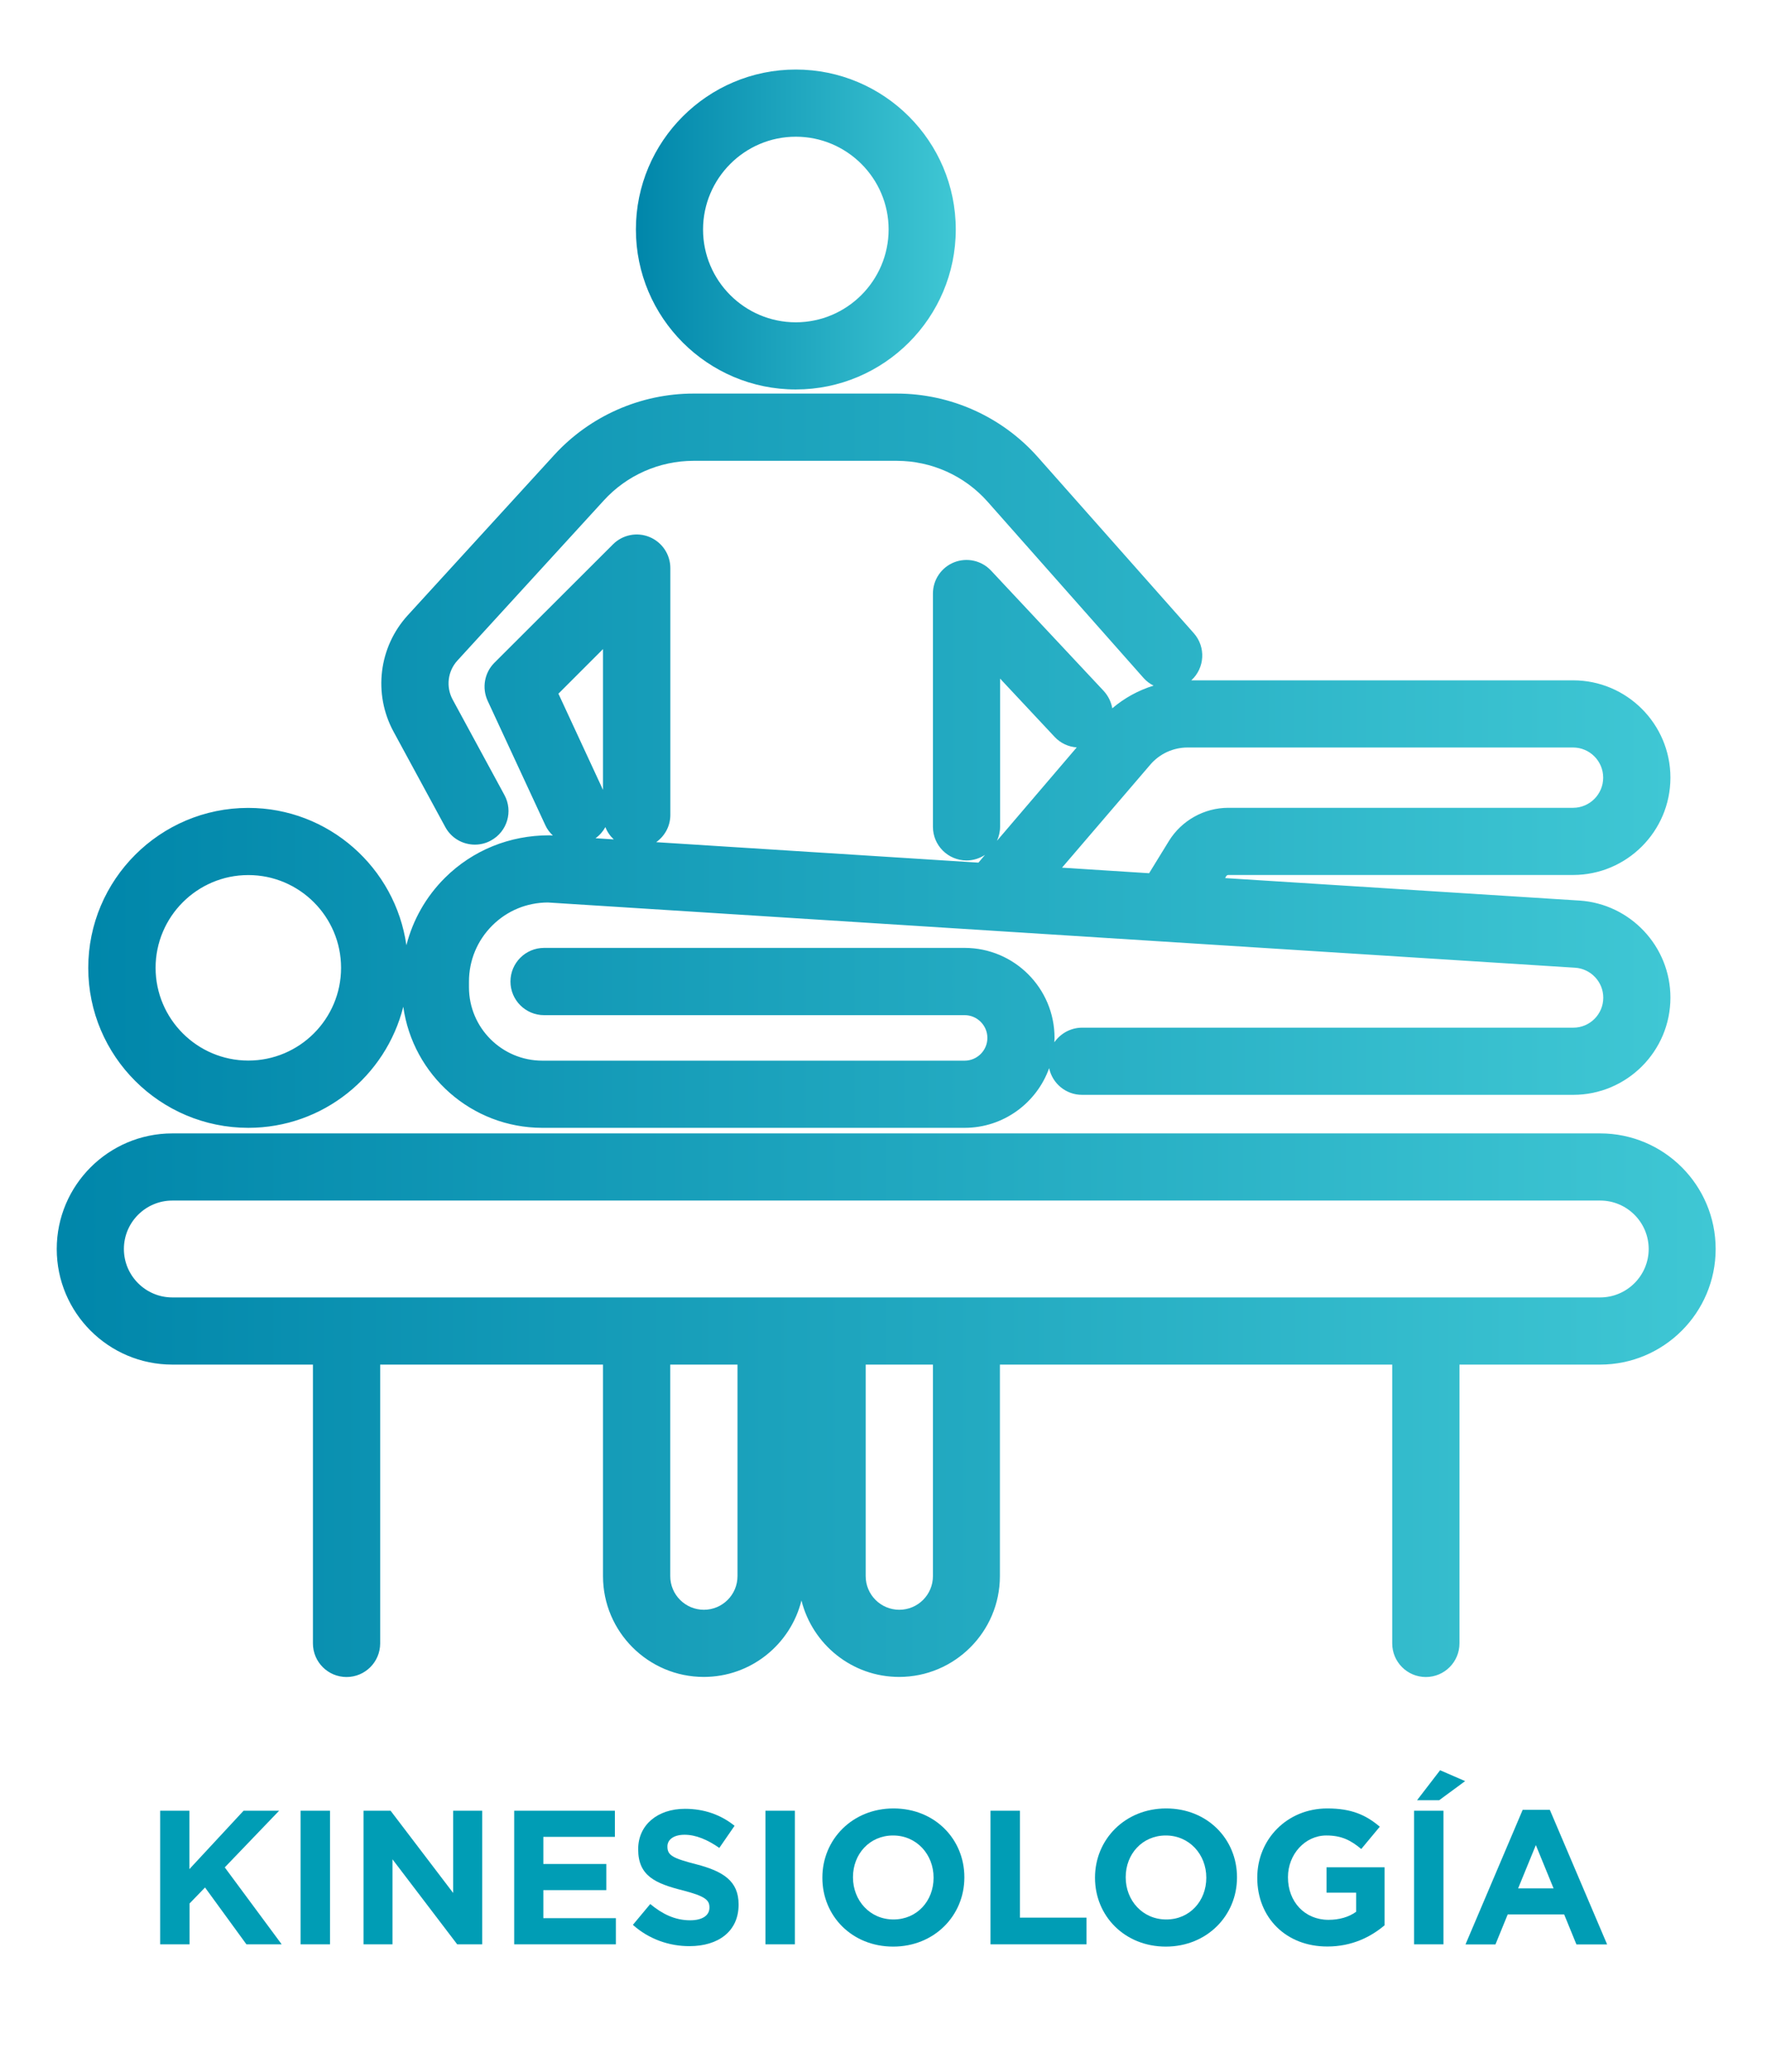 <?xml version="1.0" encoding="utf-8"?>
<!-- Generator: Adobe Illustrator 26.3.1, SVG Export Plug-In . SVG Version: 6.00 Build 0)  -->
<svg version="1.1" id="Capa_1" xmlns="http://www.w3.org/2000/svg" xmlns:xlink="http://www.w3.org/1999/xlink" x="0px" y="0px"
	 viewBox="0 0 193.4 226.77" style="enable-background:new 0 0 193.4 226.77;" xml:space="preserve">
<style type="text/css">
	.st0{fill:#009DB5;}
	.st1{fill:url(#SVGID_1_);}
	.st2{fill:url(#SVGID_00000183942452095492300430000000607667342237634494_);}
	.st3{fill:url(#SVGID_00000040566464405712863470000002722019737291726230_);}
</style>
<g>
	<path class="st0" d="M17.51,198.15h3.22v6.39l5.93-6.39h3.89l-5.95,6.2l6.23,8.42h-3.86l-4.53-6.22l-1.69,1.75v4.47h-3.22V198.15z"
		/>
	<path class="st0" d="M32.9,198.15h3.22v14.62H32.9V198.15z"/>
	<path class="st0" d="M39.78,198.15h2.97l6.85,9v-9h3.18v14.62h-2.74l-7.08-9.3v9.3h-3.17V198.15z"/>
	<path class="st0" d="M56.28,198.15H67.3v2.86h-7.83v2.97h6.89v2.86h-6.89v3.07h7.94v2.86H56.28V198.15z"/>
	<path class="st0" d="M69.27,210.64l1.9-2.28c1.32,1.09,2.69,1.78,4.37,1.78c1.32,0,2.11-0.52,2.11-1.38v-0.04
		c0-0.81-0.5-1.23-2.95-1.86c-2.95-0.75-4.85-1.57-4.85-4.47v-0.04c0-2.65,2.13-4.41,5.12-4.41c2.13,0,3.95,0.67,5.43,1.86
		l-1.67,2.42c-1.29-0.9-2.57-1.44-3.8-1.44s-1.88,0.56-1.88,1.27v0.04c0,0.96,0.63,1.27,3.15,1.92c2.97,0.77,4.64,1.84,4.64,4.39
		v0.04c0,2.9-2.21,4.53-5.37,4.53C73.26,212.98,71.02,212.21,69.27,210.64z"/>
	<path class="st0" d="M83.78,198.15H87v14.62h-3.22V198.15z"/>
	<path class="st0" d="M90.01,205.5v-0.04c0-4.16,3.28-7.56,7.79-7.56s7.75,3.36,7.75,7.52v0.04c0,4.16-3.28,7.56-7.79,7.56
		C93.24,213.02,90.01,209.66,90.01,205.5z M102.18,205.5v-0.04c0-2.51-1.84-4.6-4.43-4.6s-4.39,2.05-4.39,4.55v0.04
		c0,2.51,1.84,4.6,4.43,4.6S102.18,208.01,102.18,205.5z"/>
	<path class="st0" d="M108.41,198.15h3.22v11.7h7.29v2.92h-10.51V198.15z"/>
	<path class="st0" d="M119.85,205.5v-0.04c0-4.16,3.28-7.56,7.79-7.56c4.51,0,7.75,3.36,7.75,7.52v0.04c0,4.16-3.28,7.56-7.79,7.56
		C123.09,213.02,119.85,209.66,119.85,205.5z M132.03,205.5v-0.04c0-2.51-1.84-4.6-4.43-4.6c-2.59,0-4.39,2.05-4.39,4.55v0.04
		c0,2.51,1.84,4.6,4.43,4.6C130.23,210.06,132.03,208.01,132.03,205.5z"/>
	<path class="st0" d="M137.61,205.5v-0.04c0-4.16,3.24-7.56,7.67-7.56c2.63,0,4.22,0.71,5.74,2l-2.03,2.44
		c-1.13-0.94-2.13-1.48-3.82-1.48c-2.34,0-4.2,2.07-4.2,4.55v0.04c0,2.67,1.84,4.64,4.43,4.64c1.17,0,2.21-0.29,3.03-0.88v-2.09
		h-3.24v-2.78h6.35v6.35c-1.5,1.27-3.57,2.32-6.25,2.32C140.74,213.02,137.61,209.83,137.61,205.5z"/>
	<path class="st0" d="M154.77,198.15h3.22v14.62h-3.22V198.15z M157.62,193.72l2.74,1.19l-2.84,2.09h-2.42L157.62,193.72z"/>
	<path class="st0" d="M166.66,198.05h2.97l6.27,14.73h-3.36l-1.34-3.28h-6.18l-1.34,3.28h-3.28L166.66,198.05z M170.04,206.65
		l-1.94-4.74l-1.94,4.74H170.04z"/>
</g>
<g>
	<linearGradient id="SVGID_1_" gradientUnits="userSpaceOnUse" x1="9.674" y1="83.248" x2="182.825" y2="83.248">
		<stop  offset="0" style="stop-color:#0086AA"/>
		<stop  offset="1" style="stop-color:#3FC7D4"/>
	</linearGradient>
	<path class="st1" d="M27.18,123.42c8.18,0,15.05-5.65,16.96-13.25c1.04,7.47,7.46,13.25,15.22,13.25h46.22
		c4.26,0,7.89-2.73,9.25-6.53c0.35,1.67,1.83,2.92,3.6,2.92h53.76c5.87,0,10.64-4.77,10.64-10.64c0-5.6-4.38-10.26-9.96-10.62
		l-38.78-2.46l0.13-0.22c0.05-0.08,0.13-0.12,0.22-0.12h37.74c5.87,0,10.65-4.78,10.65-10.65c0-5.87-4.78-10.65-10.65-10.65h-41.79
		c1.48-1.35,1.61-3.64,0.28-5.15L113.6,50.03c-3.91-4.42-9.55-6.96-15.45-6.96H75.9c-5.78,0-11.33,2.45-15.23,6.71L44.63,67.33
		c-3.18,3.48-3.8,8.59-1.56,12.73l5.67,10.45c0.67,1.23,1.93,1.92,3.24,1.92c0.59,0,1.19-0.14,1.75-0.45
		c1.79-0.97,2.45-3.2,1.48-4.98l-5.67-10.45c-0.75-1.39-0.54-3.1,0.52-4.26l16.04-17.54c2.51-2.75,6.08-4.32,9.8-4.32h22.25
		c3.8,0,7.43,1.63,9.95,4.48l17.06,19.28c0.32,0.36,0.7,0.64,1.1,0.84c-1.66,0.51-3.19,1.35-4.52,2.48
		c-0.12-0.68-0.43-1.34-0.93-1.89l-12.34-13.18c-1.03-1.1-2.63-1.46-4.03-0.91c-1.4,0.55-2.33,1.91-2.33,3.42v25.53
		c0,2.03,1.65,3.68,3.68,3.68c0.75,0,1.44-0.23,2.02-0.61l-0.72,0.85l-35.27-2.24c0.94-0.67,1.55-1.75,1.55-2.99v-27
		c0-1.49-0.9-2.83-2.27-3.4c-1.37-0.57-2.95-0.26-4.01,0.8L54.11,72.53c-1.09,1.09-1.38,2.75-0.74,4.15l6.32,13.63
		c0.2,0.44,0.49,0.81,0.82,1.12l-0.2-0.01c-0.07,0-0.14-0.01-0.21-0.01c-4.3,0-8.35,1.62-11.4,4.65c-2.08,2.07-3.51,4.61-4.22,7.38
		c-1.21-8.48-8.5-15.03-17.31-15.03c-9.65,0-17.51,7.85-17.51,17.51S17.53,123.42,27.18,123.42z M109.46,90.47V74.26l5.98,6.39
		c0.66,0.7,1.53,1.08,2.41,1.14l-8.73,10.22C109.33,91.54,109.46,91.02,109.46,90.47z M125.89,83.69c1.02-1.2,2.52-1.89,4.09-1.89
		h42.19c1.82,0,3.3,1.48,3.3,3.3c0,1.82-1.48,3.3-3.3,3.3h-37.74c-2.63,0-5.11,1.39-6.49,3.63l-2.17,3.53l-9.53-0.61L125.89,83.69z
		 M66,71.03v15.41l-4.88-10.53L66,71.03z M66.26,90.51c0.2,0.52,0.52,0.98,0.92,1.35l-2-0.13C65.64,91.4,66,90.98,66.26,90.51z
		 M53.89,101.27c1.63-1.62,3.78-2.5,6.07-2.51l112.44,7.14c1.72,0.11,3.08,1.55,3.08,3.28c0,1.81-1.47,3.28-3.28,3.28h-53.76
		c-1.26,0-2.37,0.64-3.04,1.6c0.01-0.16,0.02-0.33,0.02-0.49c0-5.43-4.41-9.84-9.84-9.84H59.55c-2.03,0-3.68,1.65-3.68,3.68
		s1.65,3.68,3.68,3.68h46.03c1.37,0,2.49,1.12,2.49,2.49c0,1.37-1.12,2.49-2.49,2.49H59.36c-4.43,0-8.03-3.6-8.03-8.03v-0.62
		C51.33,105.09,52.24,102.91,53.89,101.27z M27.18,95.76c5.6,0,10.15,4.56,10.15,10.15c0,5.6-4.55,10.15-10.15,10.15
		s-10.15-4.56-10.15-10.15C17.03,100.32,21.58,95.76,27.18,95.76z"/>
	
		<linearGradient id="SVGID_00000052097229372160456210000007307968963170719926_" gradientUnits="userSpaceOnUse" x1="69.595" y1="25.113" x2="104.609" y2="25.113">
		<stop  offset="0" style="stop-color:#0086AA"/>
		<stop  offset="1" style="stop-color:#3FC7D4"/>
	</linearGradient>
	<path style="fill:url(#SVGID_00000052097229372160456210000007307968963170719926_);" d="M87.1,42.62
		c9.65,0,17.51-7.85,17.51-17.51S96.75,7.61,87.1,7.61S69.6,15.46,69.6,25.11S77.45,42.62,87.1,42.62z M87.1,14.96
		c5.6,0,10.16,4.56,10.16,10.15S92.7,35.27,87.1,35.27c-5.6,0-10.15-4.56-10.15-10.15S81.5,14.96,87.1,14.96z"/>
	
		<linearGradient id="SVGID_00000152259771367635822700000013353467279327481493_" gradientUnits="userSpaceOnUse" x1="6.208" y1="153.773" x2="187.792" y2="153.773">
		<stop  offset="0" style="stop-color:#0086AA"/>
		<stop  offset="1" style="stop-color:#3FC7D4"/>
	</linearGradient>
	<path style="fill:url(#SVGID_00000152259771367635822700000013353467279327481493_);" d="M175.14,124.03H18.86
		c-6.97,0-12.65,5.67-12.65,12.65s5.67,12.65,12.65,12.65h15.39v30.51c0,2.03,1.65,3.68,3.68,3.68c2.03,0,3.68-1.65,3.68-3.68
		v-30.51H66v23.15c0,6.08,4.95,11.03,11.03,11.03c5.16,0,9.5-3.57,10.69-8.37c1.2,4.8,5.53,8.37,10.69,8.37
		c6.08,0,11.03-4.95,11.03-11.03v-23.15h42.94v30.51c0,2.03,1.65,3.68,3.68,3.68s3.68-1.65,3.68-3.68v-30.51h15.39
		c6.97,0,12.65-5.67,12.65-12.65S182.12,124.03,175.14,124.03z M77.04,176.16c-2.03,0-3.68-1.65-3.68-3.68v-23.15h7.36v23.15
		C80.72,174.51,79.07,176.16,77.04,176.16z M102.11,172.48c0,2.03-1.65,3.68-3.68,3.68s-3.68-1.65-3.68-3.68v-23.15h7.36V172.48z
		 M175.14,141.98H18.86c-2.92,0-5.3-2.38-5.3-5.3s2.38-5.3,5.3-5.3h156.29c2.92,0,5.3,2.38,5.3,5.3S178.06,141.98,175.14,141.98z"/>
</g>
</svg>
